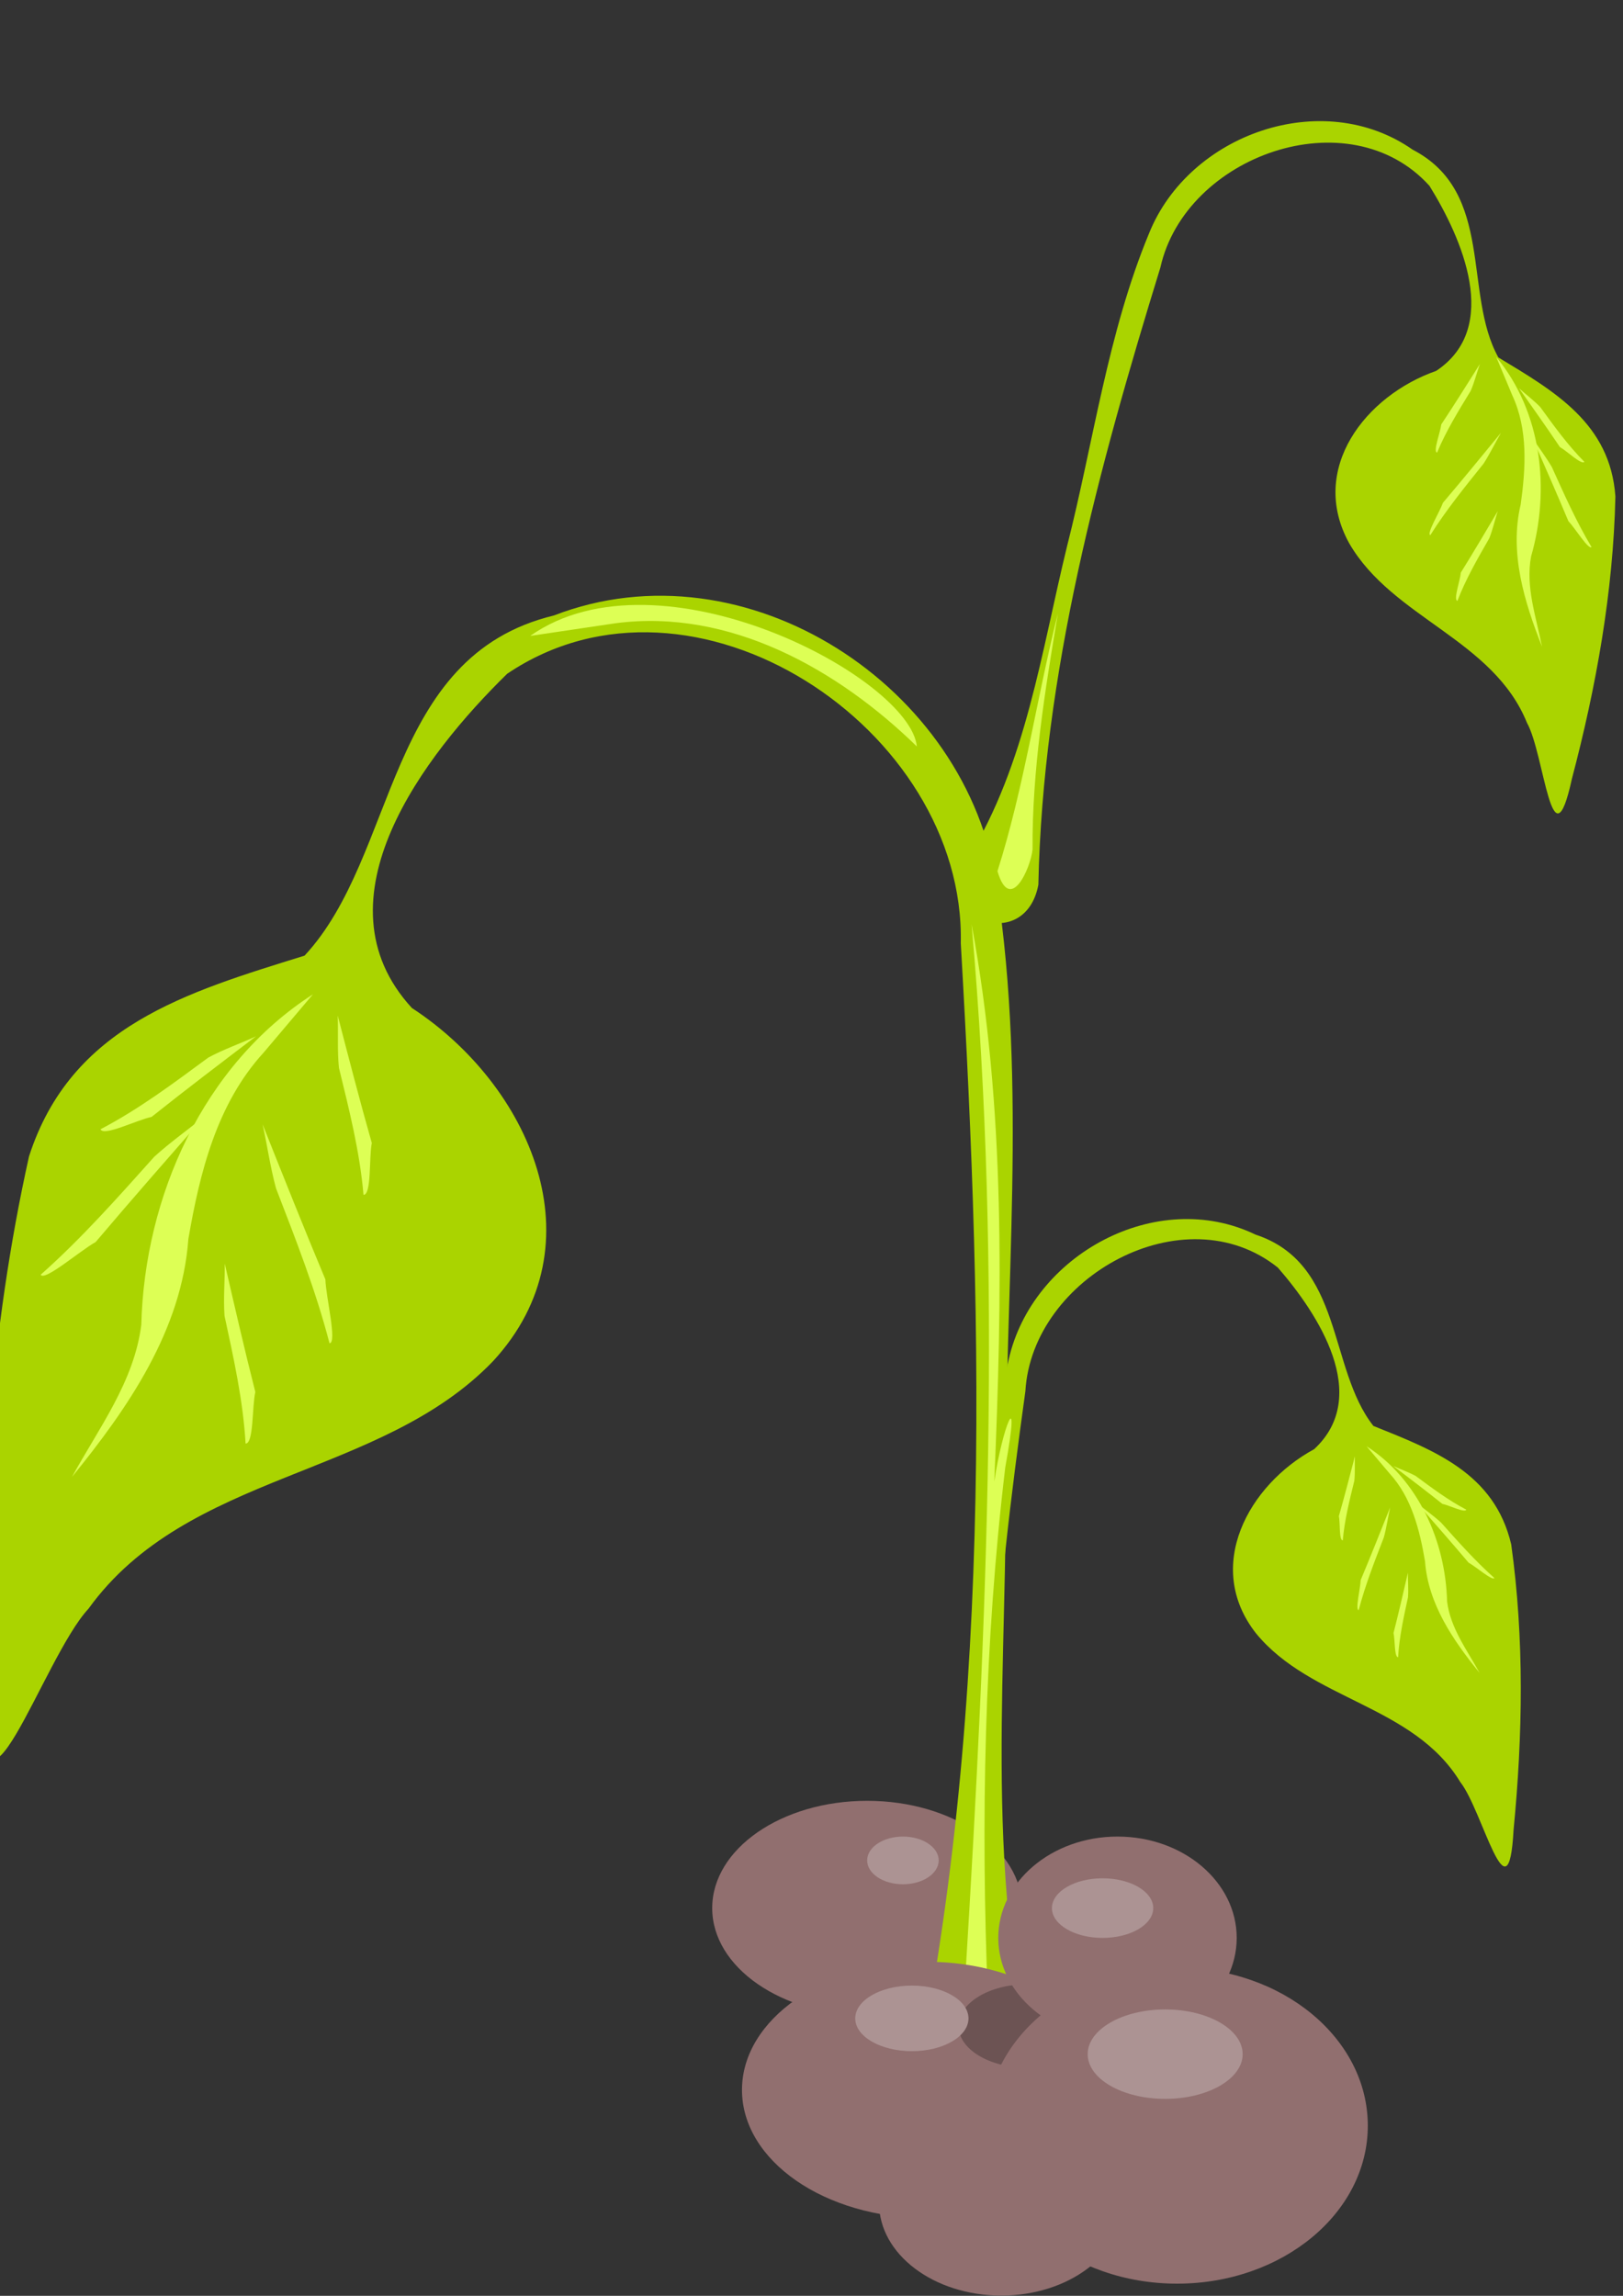 <?xml version="1.0" encoding="UTF-8" standalone="no"?>
<!-- Created with Inkscape (http://www.inkscape.org/) -->

<svg
   xmlns:dc="http://purl.org/dc/elements/1.1/"
   xmlns:cc="http://creativecommons.org/ns#"
   xmlns:rdf="http://www.w3.org/1999/02/22-rdf-syntax-ns#"
   xmlns:svg="http://www.w3.org/2000/svg"
   xmlns="http://www.w3.org/2000/svg"
   xmlns:sodipodi="http://sodipodi.sourceforge.net/DTD/sodipodi-0.dtd"
   xmlns:inkscape="http://www.inkscape.org/namespaces/inkscape"
   width="210mm"
   height="297mm"
   viewBox="0 0 210 297"
   version="1.1"
   id="svg21765"
   inkscape:version="0.92.2 (5c3e80d, 2017-08-06)"
   sodipodi:docname="p1.svg">
  <rect x="0" y="0" width="210" height="297" fill="#333333" stroke="none"/>
  <defs
     id="defs21759" />
  <sodipodi:namedview
     id="base"
     pagecolor="#ffffff"
     bordercolor="#666666"
     borderopacity="1.0"
     inkscape:pageopacity="0.0"
     inkscape:pageshadow="2"
     inkscape:zoom="0.49497475"
     inkscape:cx="493.75665"
     inkscape:cy="657.30692"
     inkscape:document-units="mm"
     inkscape:current-layer="layer1"
     showgrid="false"
     inkscape:window-width="1920"
     inkscape:window-height="1017"
     inkscape:window-x="-8"
     inkscape:window-y="97"
     inkscape:window-maximized="1" />
  <g
     inkscape:label="Vrstva 1"
     inkscape:groupmode="layer"
     id="layer1">
    <g
       id="g12275"
       transform="matrix(2.228,0,0,2.228,1774.958,-2590.556)">
      <ellipse
         transform="translate(-105.274,408.411)"
         id="path11214-5"
         style="fill:#916f6f;fill-opacity:1;stroke:none"
         cx="-641.026"
         cy="865.108"
         rx="8.999"
         ry="6.23" />
      <g
         transform="matrix(0.132,0,0,0.132,-581.638,1015.881)"
         id="g64478-7">
        <g
           id="g64415-8"
           transform="translate(114.676,1009.705)">
          <path
             inkscape:connector-curvature="0"
             id="path64188-42"
             d="m -1344.873,1036.54 c 38.124,-170.098 33.917,-346.036 23.947,-518.876 2.098,-94.498 -117.652,-173.854 -199.571,-118.519 -36.297,35.493 -85.652,99.422 -41.919,147.017 51.68,33.683 83.292,103.79 35.707,155.351 -49.589,51.572 -134.328,48.43 -177.983,108.884 -20.226,21.669 -49.055,113.44 -47.008,35.962 -1.307,-78.708 3.711,-157.912 20.833,-234.901 18.544,-57.597 69.616,-72.257 121.237,-88.33 41.186,-44.306 35.292,-131.659 109.687,-149.625 84.555,-32.683 182.366,31.298 194.846,119.125 13.455,88.144 3.35,177.984 4.005,266.854 -0.143,89.921 -10.152,182.431 17.737,269.409 17.15,57.631 -64.818,65.33 -61.517,7.649 z"
             style="fill:#aad400;stroke:none" />
          <path
             inkscape:connector-curvature="0"
             id="path64188-0-2"
             d="m -1286.794,491.95 c 1.937,-92.873 26.522,-183.377 53.694,-271.543 10.95,-49.165 83.022,-74.977 118.363,-35.91 14.261,22.989 31.658,62.355 2.966,81.413 -31.032,10.847 -56.319,43.098 -38.263,75.839 19.091,33.002 63.34,42.169 78.23,79.011 7.706,13.789 10.935,64.948 19.744,24.596 10.701,-40.561 18.192,-82.185 19.138,-124.203 -2.26,-32.166 -26.82,-46.256 -51.484,-61.148 -15.669,-28.172 -1.493,-72.622 -37.701,-91.394 -39.59,-27.681 -98.352,-7.031 -115.996,36.825 -18.189,43.897 -24.402,91.671 -36.06,137.574 -11.379,46.548 -17.982,95.692 -43.491,137.147 -16.215,27.637 25.219,42.061 30.858,11.793 z"
             style="fill:#aad400;stroke:none" />
          <path
             inkscape:connector-curvature="0"
             id="path64188-5-1"
             d="m -1301.949,991.408 c -12.986,-91.981 -3.237,-185.256 9.44,-276.64 2.921,-50.285 69.919,-87.323 111.07,-54.432 17.764,20.403 41.251,56.469 15.988,79.883 -28.89,15.685 -48.676,51.574 -25.602,80.994 24.138,29.512 69.284,31.462 89.891,65.438 9.818,12.374 21.212,62.352 23.434,21.11 4.056,-41.752 4.773,-84.038 -1.034,-125.665 -7.39,-31.386 -33.893,-41.355 -60.626,-52.097 -19.985,-25.293 -13.123,-71.442 -51.873,-84.163 -43.518,-20.972 -98.206,8.837 -108.586,54.955 -10.912,46.246 -9.381,94.398 -13.524,141.577 -3.765,47.77 -2.399,97.338 -20.927,142.348 -11.571,29.88 31.64,37.47 32.35,6.69 z"
             style="fill:#aad400;stroke:none" />
          <g
             transform="rotate(14.833,-1639.657,356.248)"
             id="g64322-9">
            <path
               transform="rotate(-14.833,-1639.657,356.247)"
               inkscape:connector-curvature="0"
               id="path64221-65"
               d="m -1605.937,540.124 c -48.389,31.104 -74.072,89.049 -75.532,145.353 -3.08,24.958 -18.729,45.508 -30.482,66.949 24.619,-30.284 48.262,-64.479 51.195,-104.635 5.006,-29.181 12.525,-59.505 33.063,-81.957"
               style="fill:#ddff55;stroke:none" />
            <g
               transform="rotate(-14.833,-1639.657,356.247)"
               id="g64269-0">
              <path
                 style="fill:#ddff55;fill-opacity:1;stroke:none"
                 d="m -1595.045,549.493 c 4.867,18.721 9.699,37.453 14.999,56.057 -1.286,6.476 -0.059,22.8 -3.655,22.81 -1.629,-18.973 -6.311,-37.503 -10.811,-55.892 -0.766,-7.636 -0.264,-15.32 -0.532,-22.975 z"
                 id="path64234-8"
                 inkscape:connector-curvature="0" />
              <path
                 style="fill:#ddff55;fill-opacity:1;stroke:none"
                 d="m -1628.093,597.34 c 9.085,22.786 18.14,45.587 27.616,68.215 0.276,7.981 5.285,27.952 1.815,28.084 -6.018,-23.203 -14.88,-45.761 -23.534,-68.153 -2.529,-9.335 -3.844,-18.77 -5.897,-28.146 z"
                 id="path64234-0-74"
                 inkscape:connector-curvature="0" />
              <path
                 style="fill:#ddff55;fill-opacity:1;stroke:none"
                 d="m -1644.74,658.609 c 4.347,18.848 8.659,37.707 13.442,56.451 -1.465,6.438 -0.69,22.79 -4.285,22.7 -1.103,-19.011 -5.271,-37.663 -9.261,-56.17 -0.555,-7.655 0.16,-15.321 0.104,-22.981 z"
                 id="path64234-7-42"
                 inkscape:connector-curvature="0" />
            </g>
            <path
               inkscape:connector-curvature="0"
               id="path64234-6-47"
               d="m -1579.492,549.676 c -11.888,15.259 -23.805,30.498 -35.337,46.029 -5.92,2.922 -18.123,13.835 -20.32,10.988 14.059,-12.844 25.907,-27.84 37.756,-42.607 5.591,-5.257 11.992,-9.537 17.901,-14.411 z"
               style="fill:#ddff55;fill-opacity:1;stroke:none" />
            <path
               inkscape:connector-curvature="0"
               id="path64234-0-6-73"
               d="m -1592.137,589.102 c -10.906,21.973 -21.844,43.933 -32.372,66.091 -5.76,5.531 -17.289,22.59 -19.703,20.094 13.264,-19.966 24.148,-41.621 35.049,-63.01 5.264,-8.114 11.413,-15.39 17.025,-23.176 z"
               style="fill:#ddff55;fill-opacity:1;stroke:none" />
          </g>
          <g
             transform="matrix(-0.454,0.12,0.12,0.454,-1913.681,687.61)"
             id="g64322-4-0">
            <path
               transform="rotate(-14.833,-1639.657,356.247)"
               inkscape:connector-curvature="0"
               id="path64221-8-0"
               d="m -1605.937,540.124 c -48.389,31.104 -74.072,89.049 -75.532,145.353 -3.08,24.958 -18.729,45.508 -30.482,66.949 24.619,-30.284 48.262,-64.479 51.195,-104.635 5.006,-29.181 12.525,-59.505 33.063,-81.957"
               style="fill:#ddff55;stroke:none" />
            <g
               transform="rotate(-14.833,-1639.657,356.247)"
               id="g64269-4-7">
              <path
                 style="fill:#ddff55;fill-opacity:1;stroke:none"
                 d="m -1595.045,549.493 c 4.867,18.721 9.699,37.453 14.999,56.057 -1.286,6.476 -0.059,22.8 -3.655,22.81 -1.629,-18.973 -6.311,-37.503 -10.811,-55.892 -0.766,-7.636 -0.264,-15.32 -0.532,-22.975 z"
                 id="path64234-9-8"
                 inkscape:connector-curvature="0" />
              <path
                 style="fill:#ddff55;fill-opacity:1;stroke:none"
                 d="m -1628.093,597.34 c 9.085,22.786 18.14,45.587 27.616,68.215 0.276,7.981 5.285,27.952 1.815,28.084 -6.018,-23.203 -14.88,-45.761 -23.534,-68.153 -2.529,-9.335 -3.844,-18.77 -5.897,-28.146 z"
                 id="path64234-0-4-5"
                 inkscape:connector-curvature="0" />
              <path
                 style="fill:#ddff55;fill-opacity:1;stroke:none"
                 d="m -1644.74,658.609 c 4.347,18.848 8.659,37.707 13.442,56.451 -1.465,6.438 -0.69,22.79 -4.285,22.7 -1.103,-19.011 -5.271,-37.663 -9.261,-56.17 -0.555,-7.655 0.16,-15.321 0.104,-22.981 z"
                 id="path64234-7-5-1"
                 inkscape:connector-curvature="0" />
            </g>
            <path
               inkscape:connector-curvature="0"
               id="path64234-6-4-6"
               d="m -1579.492,549.676 c -11.888,15.259 -23.805,30.498 -35.337,46.029 -5.92,2.922 -18.123,13.835 -20.32,10.988 14.059,-12.844 25.907,-27.84 37.756,-42.607 5.591,-5.257 11.992,-9.537 17.901,-14.411 z"
               style="fill:#ddff55;fill-opacity:1;stroke:none" />
            <path
               inkscape:connector-curvature="0"
               id="path64234-0-6-2-2"
               d="m -1592.137,589.102 c -10.906,21.973 -21.844,43.933 -32.372,66.091 -5.76,5.531 -17.289,22.59 -19.703,20.094 13.264,-19.966 24.148,-41.621 35.049,-63.01 5.264,-8.114 11.413,-15.39 17.025,-23.176 z"
               style="fill:#ddff55;fill-opacity:1;stroke:none" />
          </g>
          <g
             transform="matrix(-0.544,-0.026,-0.026,0.543,-1920.31,-66.022)"
             id="g64322-8-5">
            <path
               transform="rotate(-14.833,-1639.657,356.247)"
               inkscape:connector-curvature="0"
               id="path64221-82-5"
               d="m -1605.937,540.124 c -48.389,31.104 -74.072,89.049 -75.532,145.353 -3.08,24.958 -18.729,45.508 -30.482,66.949 24.619,-30.284 48.262,-64.479 51.195,-104.635 5.006,-29.181 12.525,-59.505 33.063,-81.957"
               style="fill:#ddff55;stroke:none" />
            <g
               transform="rotate(-14.833,-1639.657,356.247)"
               id="g64269-7-9">
              <path
                 style="fill:#ddff55;fill-opacity:1;stroke:none"
                 d="m -1595.045,549.493 c 4.867,18.721 9.699,37.453 14.999,56.057 -1.286,6.476 -0.059,22.8 -3.655,22.81 -1.629,-18.973 -6.311,-37.503 -10.811,-55.892 -0.766,-7.636 -0.264,-15.32 -0.532,-22.975 z"
                 id="path64234-4-8"
                 inkscape:connector-curvature="0" />
              <path
                 style="fill:#ddff55;fill-opacity:1;stroke:none"
                 d="m -1628.093,597.34 c 9.085,22.786 18.14,45.587 27.616,68.215 0.276,7.981 5.285,27.952 1.815,28.084 -6.018,-23.203 -14.88,-45.761 -23.534,-68.153 -2.529,-9.335 -3.844,-18.77 -5.897,-28.146 z"
                 id="path64234-0-7-3"
                 inkscape:connector-curvature="0" />
              <path
                 style="fill:#ddff55;fill-opacity:1;stroke:none"
                 d="m -1644.74,658.609 c 4.347,18.848 8.659,37.707 13.442,56.451 -1.465,6.438 -0.69,22.79 -4.285,22.7 -1.103,-19.011 -5.271,-37.663 -9.261,-56.17 -0.555,-7.655 0.16,-15.321 0.104,-22.981 z"
                 id="path64234-7-4-9"
                 inkscape:connector-curvature="0" />
            </g>
            <path
               inkscape:connector-curvature="0"
               id="path64234-6-9-2"
               d="m -1579.492,549.676 c -11.888,15.259 -23.805,30.498 -35.337,46.029 -5.92,2.922 -18.123,13.835 -20.32,10.988 14.059,-12.844 25.907,-27.84 37.756,-42.607 5.591,-5.257 11.992,-9.537 17.901,-14.411 z"
               style="fill:#ddff55;fill-opacity:1;stroke:none" />
            <path
               inkscape:connector-curvature="0"
               id="path64234-0-6-7-7"
               d="m -1592.137,589.102 c -10.906,21.973 -21.844,43.933 -32.372,66.091 -5.76,5.531 -17.289,22.59 -19.703,20.094 13.264,-19.966 24.148,-41.621 35.049,-63.01 5.264,-8.114 11.413,-15.39 17.025,-23.176 z"
               style="fill:#ddff55;fill-opacity:1;stroke:none" />
          </g>
        </g>
        <path
           style="fill:#ddff55;fill-opacity:1;stroke:none"
           d="m -1204.094,1979.557 c 9.316,-153.233 16.232,-307.275 2.607,-460.477 15.024,80.769 13.484,163.388 9.979,245.11 3.385,-23.21 11.995,-45.559 4.833,-6.288 -9.204,77.276 -10.808,155.393 -7.663,232.946 -3.95,32.252 -13.924,2.131 -9.757,-11.291 z"
           id="path64444-2"
           inkscape:connector-curvature="0" />
        <path
           style="fill:#ddff55;fill-opacity:1;stroke:none"
           d="m -1190.11,1495.681 c 11.763,-37.036 17.132,-75.656 26.571,-113.277 -5.752,34.312 -11.343,68.87 -11.137,103.719 -0.82,8.196 -9.841,28.594 -15.434,9.558 z"
           id="path64451-6"
           inkscape:connector-curvature="0" />
        <path
           style="fill:#ddff55;fill-opacity:1;stroke:none"
           d="m -1395.687,1392.194 c 57.017,-40.226 167.075,18.445 170.123,48.64 -34.73,-33.9 -82.267,-60.73 -132.364,-54.239"
           id="path64460-8"
           inkscape:connector-curvature="0" />
      </g>
      <ellipse
         transform="translate(-105.274,408.411)"
         id="path11208-0"
         style="fill:#916f6f;fill-opacity:1;stroke:none"
         cx="-637.565"
         cy="875.665"
         rx="10.73"
         ry="7.442" />
      <ellipse
         transform="translate(-99.274,410.411)"
         id="path11218-4"
         style="fill:#6c5353;fill-opacity:1;stroke:none"
         cx="-637.738"
         cy="869.954"
         rx="3.98"
         ry="2.423" />
      <ellipse
         transform="translate(-105.274,408.411)"
         id="path11210-6"
         style="fill:#916f6f;fill-opacity:1;stroke:none"
         cx="-623.027"
         cy="877.742"
         rx="11.076"
         ry="9.172" />
      <ellipse
         transform="translate(-105.274,408.411)"
         id="path11212-1"
         style="fill:#916f6f;fill-opacity:1;stroke:none"
         cx="-633.238"
         cy="882.241"
         rx="7.096"
         ry="5.365" />
      <ellipse
         transform="translate(-105.274,408.411)"
         id="path11216-9"
         style="fill:#916f6f;fill-opacity:1;stroke:none"
         cx="-626.488"
         cy="866.838"
         rx="6.923"
         ry="5.884" />
      <ellipse
         transform="translate(-105.274,408.411)"
         id="path11220-8"
         style="fill:#ac9393;fill-opacity:1;stroke:none"
         cx="-627.354"
         cy="865.108"
         rx="2.942"
         ry="1.731" />
      <ellipse
         transform="translate(-105.274,408.411)"
         id="path11222-7"
         style="fill:#ac9393;fill-opacity:1;stroke:none"
         cx="-623.719"
         cy="873.588"
         rx="4.5"
         ry="2.596" />
      <ellipse
         transform="translate(-105.274,408.411)"
         id="path11224-6"
         style="fill:#ac9393;fill-opacity:1;stroke:none"
         cx="-638.43"
         cy="871.511"
         rx="3.288"
         ry="1.904" />
      <ellipse
         transform="translate(-105.274,408.411)"
         id="path11226-2"
         style="fill:#ac9393;fill-opacity:1;stroke:none"
         cx="-638.949"
         cy="862.339"
         rx="2.077"
         ry="1.385" />
    </g>
  </g>
</svg>
